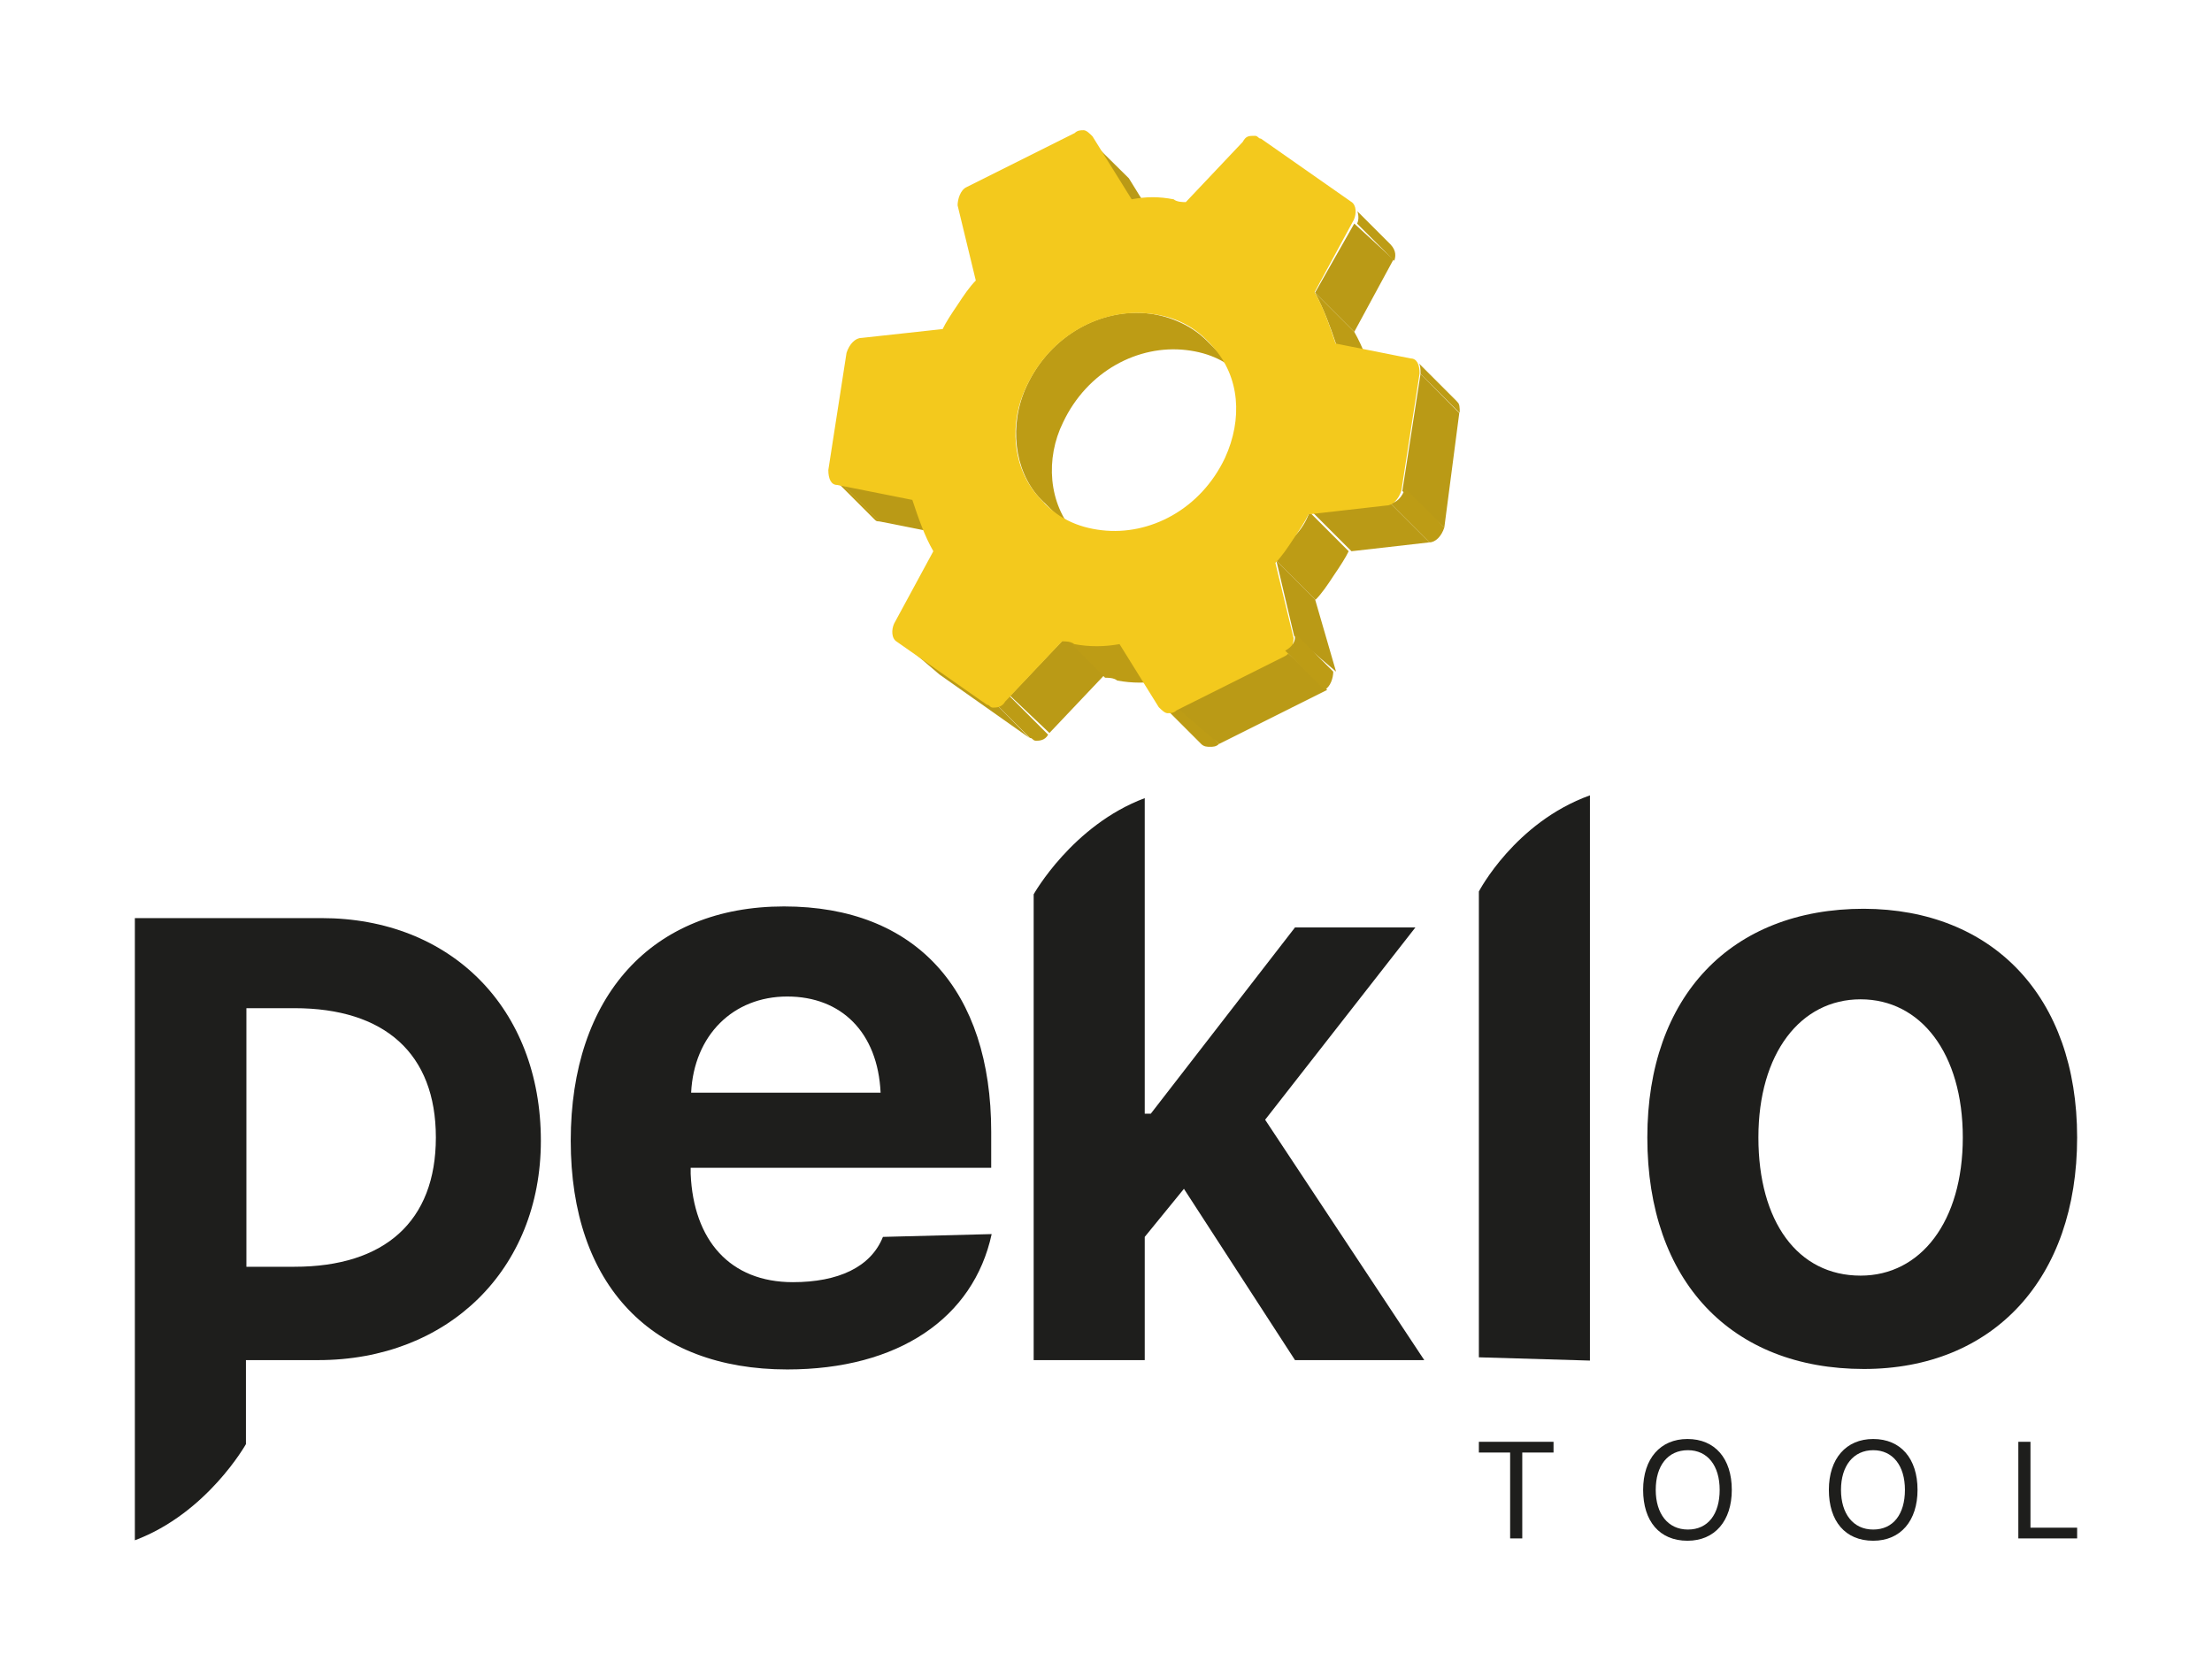 <?xml version="1.0" encoding="utf-8"?>
<!-- Generator: Adobe Illustrator 21.0.0, SVG Export Plug-In . SVG Version: 6.00 Build 0)  -->
<svg version="1.1" id="Слой_1" xmlns="http://www.w3.org/2000/svg" xmlns:xlink="http://www.w3.org/1999/xlink" x="0px" y="0px"
	 viewBox="0 0 474 359.3" style="enable-background:new 0 0 474 359.3;" xml:space="preserve">
<style type="text/css">
	.st0{enable-background:new    ;}
	.st1{clip-path:url(#SVGID_2_);enable-background:new    ;}
	.st2{fill:#BD9C15;}
	.st3{clip-path:url(#SVGID_4_);enable-background:new    ;}
	.st4{fill:#BA9A16;}
	.st5{clip-path:url(#SVGID_6_);enable-background:new    ;}
	.st6{clip-path:url(#SVGID_8_);enable-background:new    ;}
	.st7{clip-path:url(#SVGID_10_);enable-background:new    ;}
	.st8{clip-path:url(#SVGID_12_);enable-background:new    ;}
	.st9{clip-path:url(#SVGID_14_);enable-background:new    ;}
	.st10{clip-path:url(#SVGID_16_);enable-background:new    ;}
	.st11{clip-path:url(#SVGID_18_);enable-background:new    ;}
	.st12{clip-path:url(#SVGID_20_);enable-background:new    ;}
	.st13{clip-path:url(#SVGID_22_);enable-background:new    ;}
	.st14{clip-path:url(#SVGID_24_);enable-background:new    ;}
	.st15{clip-path:url(#SVGID_26_);enable-background:new    ;}
	.st16{fill:#F3C91D;}
	.st17{clip-path:url(#SVGID_28_);enable-background:new    ;}
	.st18{fill:#1E1E1C;}
</style>
<g>
	<g>
		<g class="st0">
			<g class="st0">
				<g>
					<defs>
						<path id="SVGID_1_" d="M241.9,37.6l-8.4-8.4c0,0,0,0,0.6,0.6L241.9,37.6L241.9,37.6z"/>
					</defs>
					<clipPath id="SVGID_2_">
						<use xlink:href="#SVGID_1_"  style="overflow:visible;"/>
					</clipPath>
					<g class="st1">
						<path class="st2" d="M233.5,29.9l8.4,8.4c0,0,0-0.6-0.6-0.6L233.5,29.9C232.9,29.2,233.5,29.9,233.5,29.9"/>
					</g>
				</g>
			</g>
			<g class="st0">
				<g>
					<defs>
						<path id="SVGID_3_" d="M178.8,102.7l8.4,8.4c0.6,0.6,0.6,0.6,1.3,0.6l-8.4-8.4C179.4,103.3,178.8,103.3,178.8,102.7z"/>
					</defs>
					<clipPath id="SVGID_4_">
						<use xlink:href="#SVGID_3_"  style="overflow:visible;"/>
					</clipPath>
					<g class="st3">
						<path class="st2" d="M178.8,102.7l8.4,8.4c0.6,0.6,0.6,0.6,1.3,0.6l-8.4-8.4C179.4,103.3,178.8,103.3,178.8,102.7"/>
					</g>
				</g>
			</g>
			<g>
				<polygon class="st4" points="241.9,43.4 250.3,51.8 241.9,38.2 233.5,29.9 				"/>
			</g>
			<g>
				<polygon class="st4" points="180,103.3 188.4,111.7 204.5,114.9 195.5,106.5 				"/>
			</g>
			<g class="st0">
				<g>
					<defs>
						<polygon id="SVGID_5_" points="192.3,136.2 200.7,144.5 200.7,144.5 192.3,136.2 						"/>
					</defs>
					<clipPath id="SVGID_6_">
						<use xlink:href="#SVGID_5_"  style="overflow:visible;"/>
					</clipPath>
					<g class="st5">
						<path class="st2" d="M192.3,136.2l8.4,8.4l0,0L192.3,136.2L192.3,136.2"/>
					</g>
				</g>
			</g>
			<g class="st0">
				<g>
					<defs>
						<path id="SVGID_7_" d="M223.8,107.8l8.4,8.4c-0.6-0.6-0.6-0.6-1.3-1.3l-8.4-8.4C223.2,107.2,223.2,107.8,223.8,107.8z"/>
					</defs>
					<clipPath id="SVGID_8_">
						<use xlink:href="#SVGID_7_"  style="overflow:visible;"/>
					</clipPath>
					<g class="st6">
						<path class="st2" d="M223.8,107.8l8.4,8.4c-0.6-0.6-0.6-0.6-1.3-1.3l-8.4-8.4C223.2,107.2,223.2,107.8,223.8,107.8"/>
					</g>
				</g>
			</g>
			<g class="st0">
				<g>
					<defs>
						<path id="SVGID_9_" d="M266.4,80.8l-8.4-8.4c-3.2-3.2-7.7-5.2-12.2-5.8c-10.3-1.3-21.3,4.5-26.4,15.5
							c-3.9,8.4-2.6,18,2.6,23.8l8.4,8.4c-5.8-6.4-6.4-16.1-2.6-23.8c5.2-11,16.1-16.7,26.4-15.5C259.3,75.6,263.1,77.5,266.4,80.8z
							"/>
					</defs>
					<clipPath id="SVGID_10_">
						<use xlink:href="#SVGID_9_"  style="overflow:visible;"/>
					</clipPath>
					<g class="st7">
						<path class="st2" d="M222.6,106.5l8.4,8.4c-5.8-6.4-6.4-16.1-2.6-23.8c5.2-11,16.1-16.7,26.4-15.5c4.5,0.6,8.4,2.6,12.2,5.8
							l-8.4-8.4c-3.2-3.2-7.7-5.2-12.2-5.8c-10.3-1.3-21.3,4.5-26.4,15.5C216.1,91.1,217.4,100.7,222.6,106.5"/>
					</g>
				</g>
			</g>
			<g class="st0">
				<g>
					<defs>
						<path id="SVGID_11_" d="M298.6,52.4l-8.4-8.4c0.6,0.6,1.3,2.6,0.6,3.9l8.4,8.4C299.2,54.3,299.2,53.1,298.6,52.4z"/>
					</defs>
					<clipPath id="SVGID_12_">
						<use xlink:href="#SVGID_11_"  style="overflow:visible;"/>
					</clipPath>
					<g class="st8">
						<path class="st2" d="M290.2,47.9l8.4,8.4c0.6-1.3,0.6-2.6-0.6-3.9l-8.4-8.4C290.8,44.7,290.8,46.6,290.2,47.9"/>
					</g>
				</g>
			</g>
			<g>
				<polygon class="st4" points="281.8,62.7 290.2,71.1 298.6,55.6 290.2,47.9 				"/>
			</g>
			<g>
				<polygon class="st4" points="192.3,136.8 201.3,144.5 220.6,158.1 212.3,149.7 				"/>
			</g>
			<g class="st0">
				<g>
					<defs>
						<path id="SVGID_13_" d="M286.3,73.7l8.4,8.4c-1.3-3.9-2.6-7.7-4.5-11l-8.4-8.4C283.8,66.6,285,69.8,286.3,73.7z"/>
					</defs>
					<clipPath id="SVGID_14_">
						<use xlink:href="#SVGID_13_"  style="overflow:visible;"/>
					</clipPath>
					<g class="st9">
						<path class="st2" d="M286.3,73.7l8.4,8.4c-1.3-3.9-2.6-7.7-4.5-11l-8.4-8.4C283.8,66.6,285,69.8,286.3,73.7"/>
					</g>
				</g>
			</g>
			<g>
				
					<rect x="217.9" y="141" transform="matrix(0.688 -0.726 0.726 0.688 -35.821 210.245)" class="st4" width="17.4" height="11.6"/>
			</g>
			<g class="st0">
				<g>
					<defs>
						<path id="SVGID_15_" d="M212.3,149.7l8.4,8.4c0.6,0,0.6,0.6,1.3,0.6c0.6,0,1.9,0,2.6-1.3l-8.4-8.4c-0.6,0.6-1.9,1.3-2.6,1.3
							C212.9,150.3,212.3,150.3,212.3,149.7z"/>
					</defs>
					<clipPath id="SVGID_16_">
						<use xlink:href="#SVGID_15_"  style="overflow:visible;"/>
					</clipPath>
					<g class="st10">
						<path class="st2" d="M212.3,149.7l8.4,8.4c0.6,0,0.6,0.6,1.3,0.6c0.6,0,1.9,0,2.6-1.3l-8.4-8.4c-0.6,0.6-1.9,1.3-2.6,1.3
							C212.9,150.3,212.3,150.3,212.3,149.7"/>
					</g>
				</g>
			</g>
			<g class="st0">
				<g>
					<defs>
						<path id="SVGID_17_" d="M228.4,136.8l8.4,8.4c0.6,0,1.9,0,2.6,0.6c3.2,0.6,6.4,0.6,9.7,0l-8.4-8.4c-3.2,0-6.4,0-9.7,0
							C230.3,136.8,229,136.8,228.4,136.8z"/>
					</defs>
					<clipPath id="SVGID_18_">
						<use xlink:href="#SVGID_17_"  style="overflow:visible;"/>
					</clipPath>
					<g class="st11">
						<path class="st2" d="M228.4,136.8l8.4,8.4c0.6,0,1.9,0,2.6,0.6c3.2,0.6,6.4,0.6,9.7,0l-8.4-8.4c-3.2,0-6.4,0-9.7,0
							C230.3,136.8,229,136.8,228.4,136.8"/>
					</g>
				</g>
			</g>
			<g class="st0">
				<g>
					<defs>
						<path id="SVGID_19_" d="M312.1,85.9l-8.4-8.4c0.6,0.6,0.6,1.3,0.6,2.6l8.4,8.4C313.4,87.2,312.7,86.6,312.1,85.9z"/>
					</defs>
					<clipPath id="SVGID_20_">
						<use xlink:href="#SVGID_19_"  style="overflow:visible;"/>
					</clipPath>
					<g class="st12">
						<path class="st2" d="M304.4,80.1l8.4,8.4c0-1.3,0-1.9-0.6-2.6l-8.4-8.4C304.4,78.2,304.4,78.8,304.4,80.1"/>
					</g>
				</g>
			</g>
			<g class="st0">
				<g>
					<defs>
						<path id="SVGID_21_" d="M273.5,120.1l8.4,8.4c1.3-1.3,2.6-3.2,3.9-5.2c1.3-1.9,2.6-3.9,3.2-5.2l-8.4-8.4
							c-0.6,1.9-1.9,3.9-3.2,5.2C276,116.8,274.7,118.8,273.5,120.1z"/>
					</defs>
					<clipPath id="SVGID_22_">
						<use xlink:href="#SVGID_21_"  style="overflow:visible;"/>
					</clipPath>
					<g class="st13">
						<path class="st2" d="M273.5,120.1l8.4,8.4c1.3-1.3,2.6-3.2,3.9-5.2c1.3-1.9,2.6-3.9,3.2-5.2l-8.4-8.4
							c-0.6,1.9-1.9,3.9-3.2,5.2C276,116.8,274.7,118.8,273.5,120.1"/>
					</g>
				</g>
			</g>
			<g class="st0">
				<g>
					<defs>
						<path id="SVGID_23_" d="M249,151l8.4,8.4c0.6,0.6,1.3,0.6,1.9,0.6c0.6,0,1.3,0,1.9-0.6l-8.4-8.4c-0.6,0.6-1.3,0.6-1.9,0.6
							C249.6,151.6,249.6,151.6,249,151z"/>
					</defs>
					<clipPath id="SVGID_24_">
						<use xlink:href="#SVGID_23_"  style="overflow:visible;"/>
					</clipPath>
					<g class="st14">
						<path class="st2" d="M249,151l8.4,8.4c0.6,0.6,1.3,0.6,1.9,0.6c0.6,0,1.3,0,1.9-0.6l-8.4-8.4c-0.6,0.6-1.3,0.6-1.9,0.6
							C249.6,151.6,249.6,151.6,249,151"/>
					</g>
				</g>
			</g>
			<g>
				<polygon class="st4" points="281.2,109.7 289.6,118.1 306.3,116.2 297.9,107.8 				"/>
			</g>
			<g>
				<polygon class="st4" points="300.5,105.2 309.5,113 312.7,88.5 304.4,80.1 				"/>
			</g>
			<g class="st0">
				<g>
					<defs>
						<path id="SVGID_25_" d="M297.9,107.8l8.4,8.4c1.3,0,2.6-1.3,3.2-3.2l-8.4-8.4C300.5,106.5,299.2,107.8,297.9,107.8z"/>
					</defs>
					<clipPath id="SVGID_26_">
						<use xlink:href="#SVGID_25_"  style="overflow:visible;"/>
					</clipPath>
					<g class="st15">
						<path class="st2" d="M297.9,107.8l8.4,8.4c1.3,0,2.6-1.3,3.2-3.2l-8.4-8.4C300.5,106.5,299.2,107.8,297.9,107.8"/>
					</g>
				</g>
			</g>
			<g>
				<polygon class="st4" points="277.3,136.2 286.3,143.9 281.8,128.4 273.5,120.1 				"/>
			</g>
			<g>
				<polygon class="st4" points="252.2,151.6 261.2,159.4 284.4,147.8 275.4,139.4 				"/>
			</g>
			<g>
				<path class="st16" d="M184.6,72.4c-1.3,0-2.6,1.3-3.2,3.2l-3.9,25.1c0,1.9,0.6,3.2,1.9,3.2l16.1,3.2c1.3,3.9,2.6,7.7,4.5,11
					l-8.4,15.5c-0.6,1.3-0.6,3.2,0.6,3.9l19.3,13.5c0.6,0,0.6,0.6,1.3,0.6c0.6,0,1.9,0,2.6-1.3l12.2-12.9c0.6,0,1.9,0,2.6,0.6
					c3.2,0.6,6.4,0.6,9.7,0l8.4,13.5c0.6,0.6,1.3,1.3,1.9,1.3c0.6,0,1.3,0,1.9-0.6l23.2-11.6c1.3-0.6,1.9-2.6,1.9-3.9l-3.9-16.1
					c1.3-1.3,2.6-3.2,3.9-5.2c1.3-1.9,2.6-3.9,3.2-5.2l16.7-1.9c1.3,0,2.6-1.3,3.2-3.2l3.9-25.1c0-1.9-0.6-3.2-1.9-3.2l-16.1-3.2
					c-1.3-3.9-2.6-7.7-4.5-11l8.4-15.5c0.6-1.3,0.6-3.2-0.6-3.9l-19.3-13.5c-0.6,0-0.6-0.6-1.3-0.6c-1.3,0-1.9,0-2.6,1.3l-12.2,12.9
					c-0.6,0-1.9,0-2.6-0.6c-3.2-0.6-5.8-0.6-9,0l-8.4-13.5c-0.6-0.6-1.3-1.3-1.9-1.3s-1.3,0-1.9,0.6l-23.2,11.6
					c-1.3,0.6-1.9,2.6-1.9,3.9l3.9,16.1c-1.3,1.3-2.6,3.2-3.9,5.2c-1.3,1.9-2.6,3.9-3.2,5.2L184.6,72.4z M222.6,106.5
					c-5.8-6.4-6.4-16.1-2.6-23.8c5.2-11,16.1-16.7,26.4-15.5c5.2,0.6,9.7,2.6,13.5,7.1c5.8,6.4,6.4,15.5,2.6,23.8
					c-5.2,11-16.1,16.7-26.4,15.5C230.9,113,226.4,111,222.6,106.5"/>
			</g>
			<g class="st0">
				<g>
					<defs>
						<path id="SVGID_27_" d="M275.4,139.4l8.4,8.4c1.3-0.6,1.9-2.6,1.9-3.9l-8.4-8.4C278,137.4,276.7,138.7,275.4,139.4z"/>
					</defs>
					<clipPath id="SVGID_28_">
						<use xlink:href="#SVGID_27_"  style="overflow:visible;"/>
					</clipPath>
					<g class="st17">
						<path class="st2" d="M275.4,139.4l8.4,8.4c1.3-0.6,1.9-2.6,1.9-3.9l-8.4-8.4C278,137.4,276.7,138.7,275.4,139.4"/>
					</g>
				</g>
			</g>
		</g>
	</g>
	<g>
		<g>
			<path class="st18" d="M316.9,290.8v-99.8c0,0,7.7-14.8,23.8-20.6v6.4v114.7L316.9,290.8L316.9,290.8z"/>
		</g>
	</g>
	<path class="st18" d="M271.1,239.9l32.2-41.2h-25.8l-30.9,39.9h-1.3v-67.6c-15.5,5.8-23.8,20.6-23.8,20.6v99.8h23.8l0,0V265
		l8.4-10.3l23.8,36.7h27.7L271.1,239.9z"/>
	<g>
		<g>
			<path class="st18" d="M445.1,243.7c0,30.3-18,49.6-45.7,49.6c-28.3,0-46.4-18.7-46.4-49.6c0-30.3,18-49,46.4-49
				C427,194.8,445.1,213.5,445.1,243.7z M376.8,243.7c0,18,8.4,29.6,21.9,29.6c12.9,0,21.9-11.6,21.9-29.6s-9-29.6-21.9-29.6
				C385.8,214.1,376.8,225.7,376.8,243.7z"/>
		</g>
	</g>
	<g>
		<g>
			<g>
				<path class="st18" d="M212.5,264.4c-3.9,18-20,29-43.8,29c-29,0-46.4-18-46.4-49s17.4-50.2,45.7-50.2s44.4,18,44.4,48.3v7.7
					h-64.4v1.3c0.6,14.2,8.4,23.2,21.9,23.2c9.7,0,16.7-3.2,19.3-9.7L212.5,264.4L212.5,264.4z M148.1,234.1h40.6
					c-0.6-12.9-8.4-20.6-20-20.6C157.1,213.5,148.7,221.8,148.1,234.1z"/>
			</g>
		</g>
	</g>
	<path class="st18" d="M68.9,196.7H52.8H28.9v101.1v32.2c15.5-5.8,23.8-20.6,23.8-20.6v-18h15.5c27.7,0,47.7-19.3,47.7-47
		C115.9,216,96.6,196.7,68.9,196.7z M63.1,271.4H52.8V216h10.3c19.3,0,30.3,9.7,30.3,27.7S82.4,271.4,63.1,271.4z"/>
	<g>
		<path class="st18" d="M323.6,329.6v-18.4h-6.7v-2.3h16v2.3h-6.7v18.4H323.6z"/>
		<path class="st18" d="M371.1,319.2c0,6.6-3.6,10.9-9.5,10.9c-6,0-9.5-4.2-9.5-10.9c0-6.7,3.7-10.9,9.5-10.9
			C367.5,308.3,371.1,312.5,371.1,319.2z M354.8,319.2c0,5.1,2.6,8.5,6.9,8.5c4.3,0,6.8-3.3,6.8-8.5c0-5.2-2.6-8.5-6.8-8.5
			C357.4,310.7,354.8,314,354.8,319.2z"/>
		<path class="st18" d="M410.9,319.2c0,6.6-3.6,10.9-9.5,10.9c-6,0-9.5-4.2-9.5-10.9c0-6.7,3.7-10.9,9.5-10.9
			C407.3,308.3,410.9,312.5,410.9,319.2z M394.5,319.2c0,5.1,2.6,8.5,6.9,8.5c4.3,0,6.8-3.3,6.8-8.5c0-5.2-2.6-8.5-6.8-8.5
			C397.2,310.7,394.5,314,394.5,319.2z"/>
		<path class="st18" d="M445.1,329.6h-12.6v-20.7h2.6v18.4h10V329.6z"/>
	</g>
</g>
</svg>
